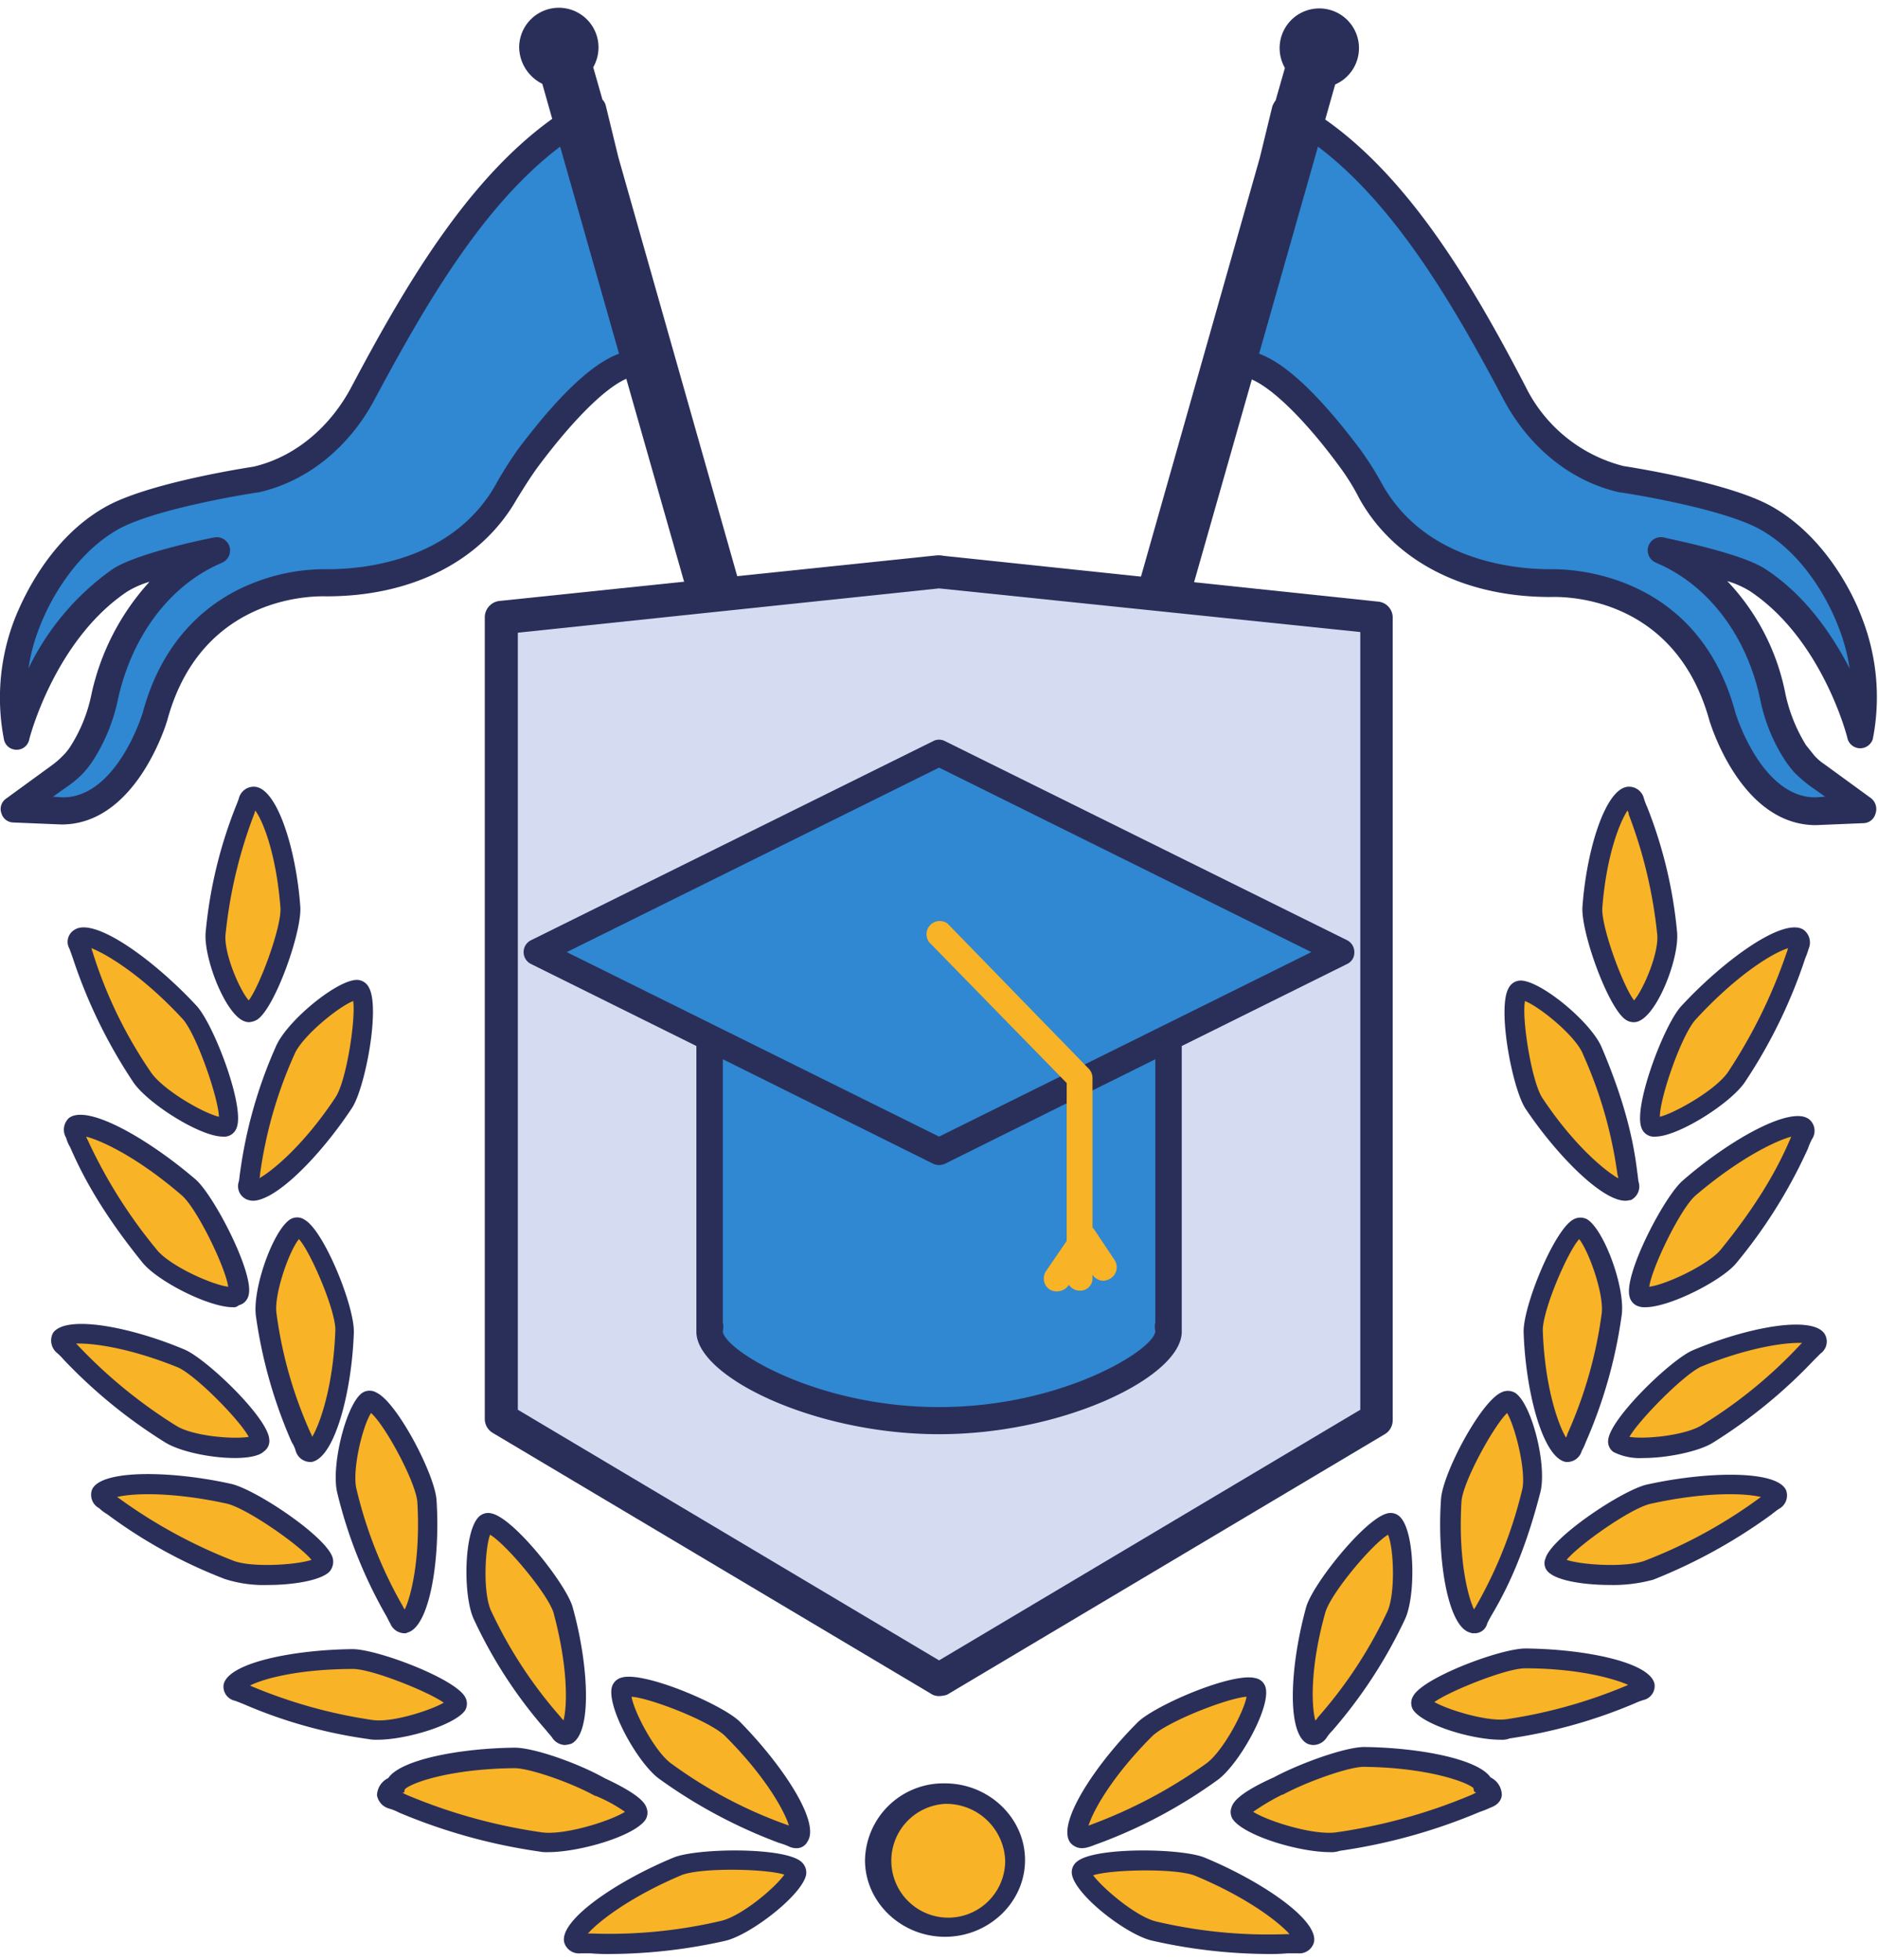 <svg width="92" height="96" viewBox="0 0 284 294" xmlns="http://www.w3.org/2000/svg"><path d="M209.3,24.3l2.3,1.4c14.1,8.5,24.2,25.9,32.5,41.5h0c3.6,6.8,9.5,11.5,16.2,13,0,0,15.5,2.3,21.8,5.8,6.6,3.7,10.8,10.8,12.7,15.7a31.25,31.25,0,0,1,1.6,17.3s-3.8-15.7-15.7-23.6c-3.3-2.2-14.7-4.5-14.7-4.5l.2.1c8.5,3.6,14.6,12,16.8,22.2a23.12,23.12,0,0,0,3.4,8.3,8.62,8.62,0,0,0,1.4,1.8,14.62,14.62,0,0,0,1.9,1.6l7,5.1-7.2.3c-9.9,0-14.1-14.3-14.1-14.3-5.9-21.4-26-20.1-26-20.1h0c-10.4,0-21.5-3.9-27.1-13.7A45.85,45.85,0,0,0,219,77c-3.1-4.2-9-11.4-13.8-13.6l-5.1-2.3Z" transform="translate(-14.99 -8.9)" fill="#2f88d1"/><line x1="198.41" y1="9.1" x2="175.81" y2="89" fill="none"/><path d="M104.7,24.3l-2.3,1.4C88.3,34.2,78.2,51.6,69.9,67.2h0c-3.6,6.8-9.5,11.5-16.2,13,0,0-15.5,2.3-21.8,5.8-6.6,3.7-10.8,10.8-12.7,15.7A31.25,31.25,0,0,0,17.6,119s3.8-15.7,15.7-23.6C36.6,93.2,48,90.9,48,90.9l-.3.1c-8.5,3.6-14.6,12-16.8,22.2a23.12,23.12,0,0,1-3.4,8.3,8.62,8.62,0,0,1-1.4,1.8,14.62,14.62,0,0,1-1.9,1.6l-7,5.1,7.2.3c9.9,0,14.1-14.3,14.1-14.3,5.9-21.4,26-20.1,26-20.1h0C74.9,95.9,86,92,91.6,82.2A45.85,45.85,0,0,1,94.9,77c3.1-4.2,9-11.4,13.8-13.6l5.1-2.3Z" transform="translate(-14.99 -8.9)" fill="#2f88d1"/><line x1="85.61" y1="9.1" x2="108.21" y2="89" fill="none"/><path d="M157,94.1,90.8,101V222.3L157,261.7l66.2-39.4V101.1l-65.5-6.9Z" transform="translate(-14.99 -8.9)" fill="#d5dcf1"/><path d="M157,264.2a2.2,2.2,0,0,1-1.3-.4L89.5,224.4a2.47,2.47,0,0,1-1.2-2.1V101.1a2.5,2.5,0,0,1,2.2-2.5l66.2-6.9h.5l.7.1,65.5,6.9a2.42,2.42,0,0,1,2.2,2.5V222.5a2.44,2.44,0,0,1-1.2,2.1L158.2,264A4.3,4.3,0,0,1,157,264.2ZM93.3,220.9,157,258.8l63.7-37.9V103.3L157,96.7l-63.7,6.7Z" transform="translate(-14.99 -8.9)" fill="#2a2f5a"/><path d="M191.7,164.1H122.3v44.2h.1a1.7,1.7,0,0,0-.1.7c0,4.6,15.5,13.5,34.7,13.5s34.7-8.9,34.7-13.5a1.7,1.7,0,0,0-.1-.7h.1Z" transform="translate(-14.99 -8.9)" fill="#2f88d1"/><polygon points="142.01 112.7 81.22 142.8 142.01 172.9 202.81 142.8 142.01 112.7" fill="#2f88d1"/><path d="M174.8,203a2,2,0,0,1-1.1-.3,2,2,0,0,1-.5-2.8l3.9-5.7a2,2,0,1,1,3.3,2.3l-3.9,5.7A2.14,2.14,0,0,1,174.8,203Z" transform="translate(-14.99 -8.9)" fill="#f9b326"/><path d="M181.9,201.4a2.09,2.09,0,0,1-1.7-.9l-3-4.5a2,2,0,1,1,3.3-2.3l3,4.5a2,2,0,0,1-.5,2.8A2.46,2.46,0,0,1,181.9,201.4Z" transform="translate(-14.99 -8.9)" fill="#f9b326"/><path d="M262.3,160.7c2-.9,5.2-8.5,4.8-12a69.61,69.61,0,0,0-4.9-19.8c-1.1-3.2-5.5,3.8-6.4,15.9C255.6,148.5,260.4,161.6,262.3,160.7Z" transform="translate(-14.99 -8.9)" fill="#f9b326"/><path d="M262.1,162.3a2.2,2.2,0,0,1-1.3-.4c-2.7-1.9-6.8-13.4-6.5-17.1.6-8.4,3.4-17.7,6.8-18.1a2.32,2.32,0,0,1,2.5,1.8,11.21,11.21,0,0,0,.5,1.3,68.57,68.57,0,0,1,4.5,18.8c.4,3.8-2.8,12.2-5.7,13.5h0A1.88,1.88,0,0,1,262.1,162.3Zm-1-32c-1.2,1.8-3.2,6.9-3.8,14.7-.2,2.8,3.1,11.8,4.8,14,1.4-1.6,3.8-7.2,3.5-10a70.89,70.89,0,0,0-4.3-18.1A1.07,1.07,0,0,0,261.1,130.3Z" transform="translate(-14.99 -8.9)" fill="#2a2f5a"/><path d="M52.4,160.7c-2-.9-5.2-8.5-4.8-12a69.61,69.61,0,0,1,4.9-19.8c1.1-3.2,5.5,3.8,6.4,15.9C59.2,148.5,54.3,161.6,52.4,160.7Z" transform="translate(-14.99 -8.9)" fill="#f9b326"/><path d="M52.6,162.3a2.35,2.35,0,0,1-.8-.2h0c-2.9-1.3-6.1-9.8-5.7-13.5a68.57,68.57,0,0,1,4.5-18.8c.2-.5.4-1,.5-1.3a2.32,2.32,0,0,1,2.5-1.8c3.4.4,6.2,9.7,6.8,18.1.3,3.7-3.8,15.3-6.5,17.1A2.84,2.84,0,0,1,52.6,162.3Zm1-32c-.1.2-.1.4-.2.6A70.88,70.88,0,0,0,49.1,149c-.3,2.8,2.1,8.4,3.5,10,1.7-2.2,5-11.2,4.8-14C56.8,137.2,54.9,132.1,53.6,130.3Z" transform="translate(-14.99 -8.9)" fill="#2a2f5a"/><path d="M271.6,213.2c-3.5,1.5-13.4,11.7-11.7,12.9s10.3.5,13.3-1.5a73.93,73.93,0,0,0,16.1-13.4C291.8,208.8,283.3,208.3,271.6,213.2Z" transform="translate(-14.99 -8.9)" fill="#f9b326"/><path d="M263.5,228.2a8.92,8.92,0,0,1-4.5-.9,1.92,1.92,0,0,1-.8-1.9c.4-3.3,9.5-12.1,12.8-13.5h0c8.3-3.5,18-5.3,19.9-2.5a2.22,2.22,0,0,1-.6,3l-1,1A77.34,77.34,0,0,1,274,225.9C271.9,227.2,267.2,228.2,263.5,228.2Zm-2.1-3.2c2.3.4,8.5-.2,11-1.8a71.14,71.14,0,0,0,14.8-12.1l.3-.3c-2.4-.1-7.9.6-15.3,3.6h0C269.5,215.7,262.9,222.4,261.4,225Z" transform="translate(-14.99 -8.9)" fill="#2a2f5a"/><path d="M264.3,233.6c-3.9.9-15.7,9.3-14.2,10.7,1.7,1.5,10.7,2.2,14.2.8a76.79,76.79,0,0,0,18.8-10.5C286.1,232.7,277.3,230.8,264.3,233.6Z" transform="translate(-14.99 -8.9)" fill="#f9b326"/><path d="M258.5,247.4c-3.8,0-7.9-.6-9.3-1.9a1.82,1.82,0,0,1-.5-2.1c.9-3.2,11.7-10.4,15.4-11.2h0c9.1-2,19.7-2.2,21,.9a2.3,2.3,0,0,1-1.1,2.8q-.45.3-1.2.9a81,81,0,0,1-17.8,9.8A23,23,0,0,1,258.5,247.4Zm-6.6-3.8c2.4.8,9.1,1.2,11.9.1a74.39,74.39,0,0,0,17.2-9.4c.1-.1.2-.1.3-.2-2.5-.6-8.4-.8-16.6,1h0C261.7,235.7,253.8,241.3,251.9,243.6Z" transform="translate(-14.99 -8.9)" fill="#2a2f5a"/><path d="M239.2,277.7c-.4-1.5-7.5-4-18-4.1-2.6,0-9.2,2.3-13,4.4-3.5,1.6-6.1,3.3-5.6,4.1,1.3,2,10.6,4.8,14.6,4.2a82.35,82.35,0,0,0,22.4-6.5C241,279.3,240.7,278.5,239.2,277.7Z" transform="translate(-14.99 -8.9)" fill="#f9b326"/><path d="M216.1,287.8c-4.7,0-13-2.5-14.7-5a2,2,0,0,1-.2-1.7c.2-.6.6-2,6.4-4.6,3.9-2.1,10.8-4.6,13.7-4.6,8.3.1,17.2,1.8,19.1,4.6a3,3,0,0,1,1.7,2.6c0,.5-.3,1.5-1.8,2a11.64,11.64,0,0,1-1.5.6,85.61,85.61,0,0,1-21.2,5.9A3.89,3.89,0,0,1,216.1,287.8Zm-11.6-6.1c2.2,1.4,9.1,3.6,12.6,3.1a82.53,82.53,0,0,0,20.5-5.7l.6-.3-.3-.2-.1-.5c-1-.9-6.9-3.1-16.6-3.2h0c-2.2,0-8.5,2.2-12.2,4.2h-.1A35.25,35.25,0,0,0,204.5,281.7Z" transform="translate(-14.99 -8.9)" fill="#2a2f5a"/><path d="M245.7,258.5c-3.8,0-16.8,5.3-15.7,7s9.4,4.3,13,3.7a82.81,82.81,0,0,0,20-5.7C266.2,262.3,258.4,258.6,245.7,258.5Z" transform="translate(-14.99 -8.9)" fill="#f9b326"/><path d="M241.9,270.8c-4.3,0-11.6-2.2-13.2-4.5a2,2,0,0,1,0-2.1c1.5-2.8,13.2-7.2,17-7.2h0c9.1.1,18.9,2.1,19.5,5.4a2.18,2.18,0,0,1-1.7,2.4,11.21,11.21,0,0,0-1.3.5,76.76,76.76,0,0,1-18.9,5.3A3.18,3.18,0,0,1,241.9,270.8Zm-10-5.7c2.1,1.2,8,3,10.9,2.6a75.18,75.18,0,0,0,18.2-5.1c.1,0,.1-.1.2-.1-2.3-1-7.7-2.5-15.6-2.5h0C242.8,260,234.3,263.4,231.9,265.1Z" transform="translate(-14.99 -8.9)" fill="#2a2f5a"/><path d="M270.5,187.4c-3,2.6-9.3,15.9-7.1,16.4s10.7-3.2,13.1-6.2a73.42,73.42,0,0,0,11.4-18.5C289.4,176,280.6,178.6,270.5,187.4Z" transform="translate(-14.99 -8.9)" fill="#f9b326"/><path d="M263.8,205.4a2.77,2.77,0,0,1-.9-.1,2,2,0,0,1-1.5-1.6c-.8-3.4,5.2-14.9,8-17.4h0c7.1-6.2,16.5-11.5,19.2-9.3a2.26,2.26,0,0,1,.4,3,9.75,9.75,0,0,0-.6,1.4,76.5,76.5,0,0,1-10.9,17.4C275.3,201.4,267.5,205.4,263.8,205.4Zm7.6-16.9c-2.3,2-6.6,10.9-7,13.8,2.5-.3,8.9-3.3,10.8-5.6,6.6-8.1,9.2-13.7,10.5-16.7.1-.2.1-.3.2-.4-2.3.6-7.8,3.2-14.5,8.9Z" transform="translate(-14.99 -8.9)" fill="#2a2f5a"/><path d="M270.4,160.7c-2.8,3-7.6,17.1-5.3,17.4s10.5-4.4,12.5-7.6a82.32,82.32,0,0,0,9.5-19.9C288.3,147.3,279.6,150.8,270.4,160.7Z" transform="translate(-14.99 -8.9)" fill="#f9b326"/><path d="M265.3,179.6h-.4a2,2,0,0,1-1.7-1.4c-1.2-3.3,3.5-15.7,6.1-18.4h0c6.5-7,15.4-13.4,18.4-11.5a2.39,2.39,0,0,1,.8,2.9,12.13,12.13,0,0,1-.5,1.4,77.57,77.57,0,0,1-9.1,18.7C276.8,174.5,268.8,179.6,265.3,179.6Zm6.2-17.8c-2.2,2.3-5.5,11.9-5.5,14.8,2.4-.6,8.7-4.2,10.4-6.9a78.57,78.57,0,0,0,8.8-18c.1-.2.1-.4.2-.6-2.5.8-7.8,4.1-13.9,10.7Z" transform="translate(-14.99 -8.9)" fill="#2a2f5a"/><path d="M196.5,290c-3.7-1.5-18.3-1.2-17.9,1s7.4,8,11.1,8.8a75.48,75.48,0,0,0,21.6,1.9C214.7,301.7,208.7,295,196.5,290Z" transform="translate(-14.99 -8.9)" fill="#f9b326"/><path d="M206.6,303.2a80.45,80.45,0,0,1-17.3-2c-3.8-.8-11.6-6.8-12.2-10a2,2,0,0,1,.8-2c2.7-2.2,15.7-2,19.2-.6h0c8.5,3.5,17.3,9.4,16.6,12.8a2.28,2.28,0,0,1-2.4,1.7h-1.6A29.12,29.12,0,0,1,206.6,303.2Zm-26.3-11.9c1.4,1.9,6.5,6.3,9.6,7a73.89,73.89,0,0,0,19.6,1.9h.5c-1.6-1.8-6.3-5.5-14.2-8.8h0C193,290.2,183.1,290.4,180.3,291.3Z" transform="translate(-14.99 -8.9)" fill="#2a2f5a"/><path d="M179.3,285.5a73.51,73.51,0,0,0,19.1-10c3.1-2.1,7.2-10.1,6.7-12.3s-14.1,3.2-16.9,5.9C178.9,278.5,176,286.9,179.3,285.5Z" transform="translate(-14.99 -8.9)" fill="#f9b326"/><path d="M178.6,287.2a2.27,2.27,0,0,1-1.8-.9c-2-2.9,3.8-11.7,10.2-18.1,2.6-2.6,14.5-7.7,17.9-6.7a1.92,1.92,0,0,1,1.5,1.5c.7,3.1-4.1,11.6-7.3,13.9a74.78,74.78,0,0,1-18,9.6c-.6.2-1,.4-1.4.5h0A3.59,3.59,0,0,1,178.6,287.2Zm24.9-22.9c-2.9.2-12.1,3.8-14.3,6-6,6-8.9,11.2-9.6,13.5.2-.1.3-.1.5-.2a74,74,0,0,0,17.3-9.2C199.9,272.6,203.1,266.6,203.5,264.3Z" transform="translate(-14.99 -8.9)" fill="#2a2f5a"/><path d="M214,251.2c-3.4,12.4-1.7,21.1.4,18.4a73.57,73.57,0,0,0,11.7-17.5c1.6-3.3,1.2-12.1-.3-13.9C224.3,236.6,215,247.5,214,251.2Z" transform="translate(-14.99 -8.9)" fill="#f9b326"/><path d="M213.6,271.6a2.39,2.39,0,0,1-.9-.2c-3.2-1.6-2.6-11.9-.2-20.6h0c.9-3.4,8.8-13.3,12.2-14.2a2,2,0,0,1,2.1.6c2.2,2.4,2.3,12.1.6,15.5a72.64,72.64,0,0,1-10.9,16.7,7.29,7.29,0,0,0-.9,1.1A2.44,2.44,0,0,1,213.6,271.6Zm11.3-31.8c-2.4,1.4-8.7,8.9-9.5,11.8h0c-2.3,8.2-2.1,14.1-1.5,16.3a2.18,2.18,0,0,0,.4-.5,67.18,67.18,0,0,0,10.5-16C226,248.8,225.8,242,224.9,239.8Z" transform="translate(-14.99 -8.9)" fill="#2a2f5a"/><path d="M238.7,252.6a68,68,0,0,0,7.9-19.4c.9-3.5-1.3-12.1-3.2-13.5s-8.6,11.1-8.9,14.9C233.7,247.4,237.1,255.7,238.7,252.6Z" transform="translate(-14.99 -8.9)" fill="#f9b326"/><path d="M237.9,254.7a1.27,1.27,0,0,1-.6-.1c-3.4-.9-5-11.2-4.4-20.1.2-3.9,6-14.8,9.1-16.2a2.15,2.15,0,0,1,2.2.1c2.5,1.8,4.8,11.1,3.7,15.1-2.6,10.1-5.6,15.5-7.3,18.4-.3.5-.5.9-.7,1.3h0A1.94,1.94,0,0,1,237.9,254.7Zm-.5-2.8h0l1.3.7Zm5.5-30.5c-2,1.9-6.7,10.4-6.9,13.4-.5,8.4.9,14.2,1.9,16.3.1-.2.2-.3.3-.5a66.36,66.36,0,0,0,7-17.7C245.8,230.1,244.1,223.4,242.9,221.4Z" transform="translate(-14.99 -8.9)" fill="#2a2f5a"/><path d="M254.2,193.4c-1.9-1.2-7.5,11.8-7.3,15.7.5,12.8,4.8,20.7,6,17.5a69.59,69.59,0,0,0,5.9-20C259.2,203,256.2,194.6,254.2,193.4Z" transform="translate(-14.99 -8.9)" fill="#f9b326"/><path d="M252.1,228.8h-.3c-3.5-.6-6.1-10.6-6.4-19.6-.1-3.9,4.5-15.2,7.4-17a2.18,2.18,0,0,1,2.2-.1c2.6,1.6,5.9,10.6,5.2,14.7a72.3,72.3,0,0,1-5.4,19,8.09,8.09,0,0,1-.6,1.3A2.3,2.3,0,0,1,252.1,228.8Zm1.7-33.7c-1.8,2-5.6,10.9-5.5,13.9.3,8.4,2.3,14.1,3.5,16.1.1-.2.2-.3.2-.5a65.56,65.56,0,0,0,5.2-18.2C257.6,203.5,255.3,197,253.8,195.1Zm.4-1.7-.8,1.3h0Z" transform="translate(-14.99 -8.9)" fill="#2a2f5a"/><path d="M261.5,186.7a73.26,73.26,0,0,0-5.5-20.1c-1.4-3.4-8.5-9.1-10.9-9.2s-.2,13.8,2,17.1C254.2,185.3,262.1,190.1,261.5,186.7Z" transform="translate(-14.99 -8.9)" fill="#f9b326"/><path d="M260.8,189.3c-3.6,0-10.4-6.9-15.1-13.9-2-3-4.3-15.1-2.6-18.2A2.06,2.06,0,0,1,245,156c3.1.1,10.6,6.3,12.2,10.1,4.1,9.6,5,15.7,5.4,19,.1.6.1,1,.2,1.4h0a2.29,2.29,0,0,1-1.2,2.7C261.4,189.2,261.1,189.3,260.8,189.3ZM260,187h0l1.5-.3Zm-14.4-27.9c-.5,2.7,1,12.1,2.6,14.6,4.7,7.1,9.4,11,11.5,12.2a1.09,1.09,0,0,0-.1-.5,65.88,65.88,0,0,0-5.2-18.2C253.4,164.5,247.9,160,245.6,159.1Z" transform="translate(-14.99 -8.9)" fill="#2a2f5a"/><path d="M54.2,226c1.7-1.2-8.2-11.4-11.7-12.9-11.7-4.9-20.2-4.4-17.7-2a73.93,73.93,0,0,0,16.1,13.4C43.9,226.5,52.4,227.3,54.2,226Z" transform="translate(-14.99 -8.9)" fill="#f9b326"/><path d="M50.5,228.2c-3.7,0-8.4-1-10.6-2.4a77.34,77.34,0,0,1-15.3-12.5,9.32,9.32,0,0,0-1-1,2.44,2.44,0,0,1-.6-3c1.9-2.8,11.6-1,19.9,2.5,3.3,1.4,12.5,10.2,12.8,13.5a1.92,1.92,0,0,1-.8,1.9h0C54.2,227.9,52.5,228.2,50.5,228.2Zm-24-17.3.3.3a74.62,74.62,0,0,0,14.8,12.1c2.5,1.6,8.7,2.1,11,1.7-1.4-2.6-8-9.3-10.7-10.5C34.5,211.5,28.9,210.8,26.5,210.9Z" transform="translate(-14.99 -8.9)" fill="#2a2f5a"/><path d="M63.8,244.3c1.6-1.5-10.3-9.9-14.2-10.7-12.9-2.8-21.8-1-18.8,1a80.58,80.58,0,0,0,18.8,10.5C53.1,246.5,62.2,245.9,63.8,244.3Z" transform="translate(-14.99 -8.9)" fill="#f9b326"/><path d="M55.5,247.4a19.15,19.15,0,0,1-6.5-.9,74.6,74.6,0,0,1-17.8-9.8,6.23,6.23,0,0,1-1.2-.9,2.3,2.3,0,0,1-1.1-2.8c1.3-3.1,12-2.9,21-.9,3.7.8,14.5,8,15.4,11.2a2.27,2.27,0,0,1-.5,2.1h0C63.5,246.7,59.4,247.4,55.5,247.4ZM32.7,234.1c.1.1.2.1.3.2a76.81,76.81,0,0,0,17.2,9.4c2.7,1.1,9.5.7,11.9-.1-1.9-2.3-9.8-7.8-12.8-8.5C41.1,233.3,35.1,233.5,32.7,234.1Z" transform="translate(-14.99 -8.9)" fill="#2a2f5a"/><path d="M111.3,282.1c.6-.9-2.1-2.5-5.6-4.1-3.8-2.1-10.4-4.4-13-4.4-10.5.1-17.6,2.6-18,4.1-1.5.9-1.8,1.7-.5,2.1a88,88,0,0,0,22.4,6.5C100.7,286.9,110,284.1,111.3,282.1Z" transform="translate(-14.99 -8.9)" fill="#f9b326"/><path d="M97.9,287.8a6.15,6.15,0,0,1-1.4-.1,85.61,85.61,0,0,1-21.2-5.9,7.72,7.72,0,0,0-1.5-.6,2.55,2.55,0,0,1-1.8-2,3,3,0,0,1,1.7-2.6c1.9-2.8,10.8-4.5,19.1-4.6h0c3,0,9.7,2.4,13.6,4.6,5.8,2.7,6.2,4,6.4,4.6a2,2,0,0,1-.2,1.7h0C110.9,285.4,102.6,287.8,97.9,287.8Zm-22.1-9,.6.3a82.54,82.54,0,0,0,20.5,5.7c3.4.5,10.4-1.7,12.6-3.1a23.1,23.1,0,0,0-4.4-2.4H105c-3.8-2.1-10-4.2-12.2-4.2h0c-9.7.1-15.6,2.2-16.6,3.2l-.1.5Z" transform="translate(-14.99 -8.9)" fill="#2a2f5a"/><path d="M84,265.5c1.1-1.7-11.9-7-15.7-7-12.7.1-20.5,3.8-17.3,4.9a76.6,76.6,0,0,0,20,5.7C74.6,269.8,82.8,267.3,84,265.5Z" transform="translate(-14.99 -8.9)" fill="#f9b326"/><path d="M72.1,270.8a6.15,6.15,0,0,1-1.4-.1,72.38,72.38,0,0,1-18.9-5.3c-.5-.2-1-.4-1.3-.5a2.18,2.18,0,0,1-1.7-2.4c.6-3.3,10.4-5.3,19.5-5.4h0c3.7,0,15.4,4.4,17,7.2a2,2,0,0,1,0,2.1h0C83.7,268.6,76.4,270.8,72.1,270.8Zm-19.3-8.2c.1,0,.1.1.2.1a75.18,75.18,0,0,0,18.2,5.1c2.9.5,8.8-1.4,10.9-2.6-2.4-1.7-10.9-5.1-13.7-5.1h0C60.4,260.1,55,261.5,52.8,262.6Z" transform="translate(-14.99 -8.9)" fill="#2a2f5a"/><path d="M37.6,197.7c2.4,2.9,10.8,6.7,13.1,6.2s-4.1-13.8-7.1-16.4c-10.1-8.8-19-11.4-17.4-8.2A75.6,75.6,0,0,0,37.6,197.7Z" transform="translate(-14.99 -8.9)" fill="#f9b326"/><path d="M50.2,205.4c-3.7,0-11.5-4-13.7-6.8h0c-6.8-8.4-9.5-14.2-10.9-17.4a5.34,5.34,0,0,1-.6-1.4,2.41,2.41,0,0,1,.4-3c2.8-2.2,12.1,3.2,19.2,9.3,2.8,2.5,8.8,14.1,8,17.4a2,2,0,0,1-1.5,1.6A1.1,1.1,0,0,1,50.2,205.4ZM28,179.6c.1.1.1.3.2.4a75.49,75.49,0,0,0,10.5,16.7h0c1.9,2.4,8.3,5.3,10.8,5.6-.4-2.9-4.7-11.8-7-13.8C35.9,182.8,30.4,180.2,28,179.6Z" transform="translate(-14.99 -8.9)" fill="#2a2f5a"/><path d="M36.4,170.5c2.1,3.2,10.2,8,12.5,7.6s-2.6-14.4-5.3-17.4c-9.2-10-17.9-13.5-16.7-10.1A82.31,82.31,0,0,0,36.4,170.5Z" transform="translate(-14.99 -8.9)" fill="#f9b326"/><path d="M48.7,179.6c-3.5,0-11.5-5.1-13.6-8.3h0A77.57,77.57,0,0,1,26,152.6c-.2-.6-.4-1.1-.5-1.4a2.11,2.11,0,0,1,.8-2.9c3-1.9,11.9,4.5,18.4,11.5,2.6,2.8,7.3,15.1,6.1,18.4a2,2,0,0,1-1.7,1.4Zm-11-9.9c1.7,2.7,7.9,6.3,10.4,6.9-.1-2.9-3.4-12.5-5.5-14.8-6.1-6.6-11.5-9.8-13.8-10.7.1.2.1.4.2.6a67.45,67.45,0,0,0,8.7,18Z" transform="translate(-14.99 -8.9)" fill="#2a2f5a"/><path d="M117.5,290c-12.2,5-18.3,11.7-14.7,11.6a75.64,75.64,0,0,0,21.6-1.9c3.7-.8,10.6-6.5,11.1-8.8C135.9,288.8,121.2,288.5,117.5,290Z" transform="translate(-14.99 -8.9)" fill="#f9b326"/><path d="M107.4,303.2a29.12,29.12,0,0,1-3.1-.1h-1.5a2.32,2.32,0,0,1-2.5-1.7c-.7-3.4,8.1-9.3,16.6-12.8,3.5-1.4,16.5-1.6,19.2.6a2.17,2.17,0,0,1,.8,2c-.6,3.1-8.4,9.1-12.2,10A80.45,80.45,0,0,1,107.4,303.2Zm-3.5-3.1h.5a73.89,73.89,0,0,0,19.6-1.9c3.1-.7,8.2-5,9.6-7-2.8-.9-12.7-1.1-15.6.1h0C110.2,294.6,105.5,298.3,103.9,300.1Z" transform="translate(-14.99 -8.9)" fill="#2a2f5a"/><path d="M109,263.3c-.5,2.2,3.6,10.2,6.7,12.3a81.29,81.29,0,0,0,19.1,10c3.3,1.4.4-7-8.9-16.3C123.1,266.4,109.5,261.2,109,263.3Z" transform="translate(-14.99 -8.9)" fill="#f9b326"/><path d="M135.4,287.2a2.66,2.66,0,0,1-1.2-.3,10.87,10.87,0,0,0-1.4-.5,76.7,76.7,0,0,1-18-9.6c-3.2-2.2-8-10.7-7.3-13.9a2.07,2.07,0,0,1,1.5-1.5c3.4-1,15.3,4.1,17.9,6.7,6.4,6.5,12.2,15.2,10.2,18.1A1.82,1.82,0,0,1,135.4,287.2Zm-24.9-22.9c.4,2.4,3.6,8.4,6,10.1a68.38,68.38,0,0,0,17.3,9.2c.2.1.4.1.5.2-.7-2.3-3.6-7.5-9.6-13.5C122.6,268.1,113.4,264.5,110.5,264.3Z" transform="translate(-14.99 -8.9)" fill="#2a2f5a"/><path d="M88.3,238.2c-1.6,1.7-2,10.6-.3,13.9a71.22,71.22,0,0,0,11.7,17.5c2.2,2.7,3.9-6,.4-18.4C99,247.5,89.7,236.6,88.3,238.2Z" transform="translate(-14.99 -8.9)" fill="#f9b326"/><path d="M100.4,271.6a2.41,2.41,0,0,1-1.9-1.1c-.2-.3-.6-.7-.9-1.1a70.28,70.28,0,0,1-10.9-16.7c-1.7-3.4-1.6-13.1.6-15.5h0a2,2,0,0,1,2.1-.6c3.4.8,11.3,10.8,12.2,14.2,2.4,8.6,3,19-.2,20.6A4.4,4.4,0,0,1,100.4,271.6ZM89.1,239.8c-.8,2.2-1.1,9,.2,11.6a67.18,67.18,0,0,0,10.5,16c.1.2.3.3.4.5.6-2.3.7-8.1-1.5-16.3C97.8,248.7,91.5,241.2,89.1,239.8Z" transform="translate(-14.99 -8.9)" fill="#2a2f5a"/><path d="M75.3,252.6c1.6,3.1,5-5.2,4.2-18-.2-3.8-7.1-16.3-8.9-14.9s-4.1,10-3.2,13.5A75,75,0,0,0,75.3,252.6Z" transform="translate(-14.99 -8.9)" fill="#f9b326"/><path d="M76.1,254.7a2.35,2.35,0,0,1-2.1-1.5h0c-.2-.3-.4-.8-.7-1.3A70.65,70.65,0,0,1,66,233.5c-1-4,1.3-13.3,3.7-15.1a2,2,0,0,1,2.2-.1c3.1,1.4,8.8,12.3,9.1,16.2.6,8.9-1,19.2-4.4,20.1A.75.75,0,0,1,76.1,254.7Zm-5-33.3c-1.3,2-2.9,8.7-2.2,11.5a66.36,66.36,0,0,0,7,17.7,2.19,2.19,0,0,0,.3.5c1-2.1,2.4-7.9,1.9-16.3C77.8,231.7,73.2,223.2,71.1,221.4Z" transform="translate(-14.99 -8.9)" fill="#2a2f5a"/><path d="M59.8,193.4c-2,1.2-5.1,9.6-4.5,13.2a69.59,69.59,0,0,0,5.9,20c1.2,3.2,5.5-4.7,6-17.5C67.3,205.2,61.8,192.2,59.8,193.4Z" transform="translate(-14.99 -8.9)" fill="#f9b326"/><path d="M61.9,228.8a2.31,2.31,0,0,1-2.2-1.7,4.88,4.88,0,0,0-.6-1.3,72.3,72.3,0,0,1-5.4-19c-.6-4.1,2.6-13.1,5.2-14.7h0a2,2,0,0,1,2.2.1c2.9,1.7,7.5,13,7.4,17-.3,9-2.9,19-6.4,19.6Zm-1.7-33.7c-1.5,1.8-3.8,8.4-3.4,11.2A64.39,64.39,0,0,0,62,224.5a1.69,1.69,0,0,1,.2.5c1.2-2,3.2-7.7,3.5-16.1C65.8,206,62,197.1,60.2,195.1Zm-.4-1.7.8,1.3h0Z" transform="translate(-14.99 -8.9)" fill="#2a2f5a"/><path d="M69,157.5c-2.4.1-9.5,5.8-10.9,9.2a66,66,0,0,0-5.5,20.1c-.6,3.4,7.2-1.4,14.4-12.2C69.1,171.3,71.2,157.4,69,157.5Z" transform="translate(-14.99 -8.9)" fill="#f9b326"/><path d="M53.2,189.3a2.92,2.92,0,0,1-.9-.2,2.19,2.19,0,0,1-1.2-2.7c.1-.4.1-.8.2-1.4a69.75,69.75,0,0,1,5.4-19c1.6-3.8,9.1-10,12.2-10.1a2.06,2.06,0,0,1,1.9,1.2c1.7,3.1-.6,15.2-2.6,18.2C63.5,182.4,56.8,189.3,53.2,189.3Zm15.2-30.2c-2.3.9-7.8,5.4-8.9,8.1a65.88,65.88,0,0,0-5.2,18.2.9.9,0,0,1-.1.5c2.1-1.2,6.8-5.1,11.5-12.2C67.4,171.2,68.8,161.8,68.4,159.1Z" transform="translate(-14.99 -8.9)" fill="#2a2f5a"/><ellipse cx="142.91" cy="280.2" rx="10.6" ry="10.1" fill="#f9b326"/><path d="M157.9,300.6c-6.6,0-12.1-5.2-12.1-11.6a11.85,11.85,0,0,1,12.1-11.6c6.6,0,12.1,5.2,12.1,11.6S164.5,300.6,157.9,300.6Zm0-20.1a8.61,8.61,0,1,0,9.1,8.6A8.91,8.91,0,0,0,157.9,280.5Z" transform="translate(-14.99 -8.9)" fill="#2a2f5a"/><path d="M96.5,78.1c5.1-6.8,9.8-11.5,13-13l.2-.1,9.4,33,8-.8a.9.9,0,0,0-.1-.5L108.5,31.5l-1.9-7.8a1.93,1.93,0,0,0-.5-.9l-1.4-4.9a6.11,6.11,0,0,0,.8-3,6,6,0,1,0-12,0A6.27,6.27,0,0,0,97,20.4l1.5,5.3C85.5,35,76,51.4,68.1,66.3c-3.3,6.2-8.7,10.6-14.8,12-1.3.2-16.1,2.5-22.4,6.1-8.5,4.8-12.5,14-13.6,16.7a32.94,32.94,0,0,0-1.7,18.5,1.93,1.93,0,0,0,1.9,1.5h0a1.93,1.93,0,0,0,1.9-1.5c0-.1,3.8-15,14.8-22.4a14,14,0,0,1,3.4-1.5,36.79,36.79,0,0,0-8.8,17.1,23.09,23.09,0,0,1-3.1,7.7,7.89,7.89,0,0,1-1.2,1.5,12.21,12.21,0,0,1-1.6,1.4l-7,5.1a1.9,1.9,0,0,0-.7,2.2,1.92,1.92,0,0,0,1.8,1.4l7.3.3c11.2,0,15.8-15.1,16-15.8,5.3-19.5,23.2-18.7,24-18.7h.1c13,0,23.5-5.4,28.8-14.8C94.2,81.5,95.3,79.7,96.5,78.1Zm-6.6,3C83.4,92.5,70.1,93.8,64.6,93.8A29.38,29.38,0,0,0,53,96c-5.7,2.3-13.2,7.6-16.4,19.4,0,.1-3.9,12.9-12.1,12.9l-1.5-.1,2.4-1.7a14.35,14.35,0,0,0,2.2-1.9,14.62,14.62,0,0,0,1.6-2.1,27.34,27.34,0,0,0,3.6-8.9c2.1-9.7,7.9-17.4,15.6-20.7l.2-.1a2,2,0,0,0,1.1-2.4A2,2,0,0,0,47.4,89c-1.2.2-11.8,2.4-15.4,4.8a39.16,39.16,0,0,0-12.7,15,27,27,0,0,1,1.7-6.3c.9-2.4,4.5-10.5,11.8-14.7,5.9-3.3,21-5.6,21.1-5.6H54c7.3-1.6,13.7-6.7,17.6-14,7.5-14,16.3-29.4,28.1-38.3l8.9,31.3-.7.3c-5,2.2-10.7,9-14.6,14.2A58.45,58.45,0,0,0,89.9,81.1Z" transform="translate(-14.99 -8.9)" fill="#2a2f5a"/><path d="M297.9,128.4l-7-5.1a7.62,7.62,0,0,1-1.6-1.4l-1.2-1.5a24.43,24.43,0,0,1-3.1-7.7,34.19,34.19,0,0,0-8.8-17.1,14,14,0,0,1,3.4,1.5c11,7.3,14.8,22.2,14.8,22.4a2,2,0,0,0,3.8,0,32.92,32.92,0,0,0-1.7-18.5c-1-2.7-5.1-11.9-13.6-16.7-6.4-3.6-21.1-5.9-22.4-6.1a22.75,22.75,0,0,1-14.8-12C238,51.4,228.5,35,215.4,25.8l1.5-5.3a6,6,0,1,0-8.4-5.5,6.11,6.11,0,0,0,.8,3l-1.4,4.9a4.05,4.05,0,0,0-.5.9l-1.9,7.8L187,96.8c0,.2-.1.3-.1.5l8,.8,9.4-33,.2.1c3.2,1.5,8,6.2,13,13a34,34,0,0,1,3.1,5c5.3,9.4,15.8,14.8,28.8,14.8h.1c.8,0,18.6-.9,24,18.7.2.6,4.8,15.8,16.1,15.8l7.2-.3a1.92,1.92,0,0,0,1.8-1.4A2.09,2.09,0,0,0,297.9,128.4Zm-8.4-.1c-8.2,0-12.1-12.8-12.1-12.9-5.6-20.6-23.9-21.6-27.5-21.6h-.5c-5.5,0-18.8-1.3-25.3-12.7a47.59,47.59,0,0,0-3.4-5.4c-3.9-5.2-9.6-12-14.6-14.2l-.7-.3,8.9-31.3c11.8,8.9,20.7,24.3,28.1,38.3,3.9,7.3,10.3,12.4,17.6,14h.1c.2,0,15.2,2.3,21.1,5.6,7.3,4.1,10.9,12.3,11.8,14.7a28.34,28.34,0,0,1,1.7,6.3c-2.6-5-6.6-11-12.7-15-3.6-2.4-14.2-4.5-15.4-4.8a2,2,0,0,0-1.2,3.8l.2.1c7.7,3.3,13.6,11,15.6,20.7a26.48,26.48,0,0,0,3.6,8.9,16.6,16.6,0,0,0,1.6,2.1,23.28,23.28,0,0,0,2.2,1.9l2.4,1.7Z" transform="translate(-14.99 -8.9)" fill="#2a2f5a"/><path d="M218.7,149.9l-60.8-30.1a1.91,1.91,0,0,0-1.8,0L95.3,149.9a2,2,0,0,0,0,3.6l25,12.4v43.2c0,6.8,17.8,15.5,36.7,15.5s36.7-8.7,36.7-15.5V165.9l25-12.4a1.89,1.89,0,0,0,1.1-1.8A2,2,0,0,0,218.7,149.9Zm-29,57.8a2.85,2.85,0,0,0,0,1.3c0,2.7-13.9,11.5-32.7,11.5s-32.7-8.8-32.7-11.5a2.85,2.85,0,0,0,0-1.3V167.9l31.8,15.8a2.13,2.13,0,0,0,1.8,0l31.8-15.8ZM157,179.6l-56.3-27.9L157,123.8l56.3,27.9Z" transform="translate(-14.99 -8.9)" fill="#2a2f5a"/><path d="M178.3,202.9a2,2,0,0,1-2-2V171.5l-20.8-21.3a2,2,0,0,1,2.8-2.8l21.3,21.9a2,2,0,0,1,.6,1.4v30.2A1.86,1.86,0,0,1,178.3,202.9Z" transform="translate(-14.99 -8.9)" fill="#f9b326"/></svg>